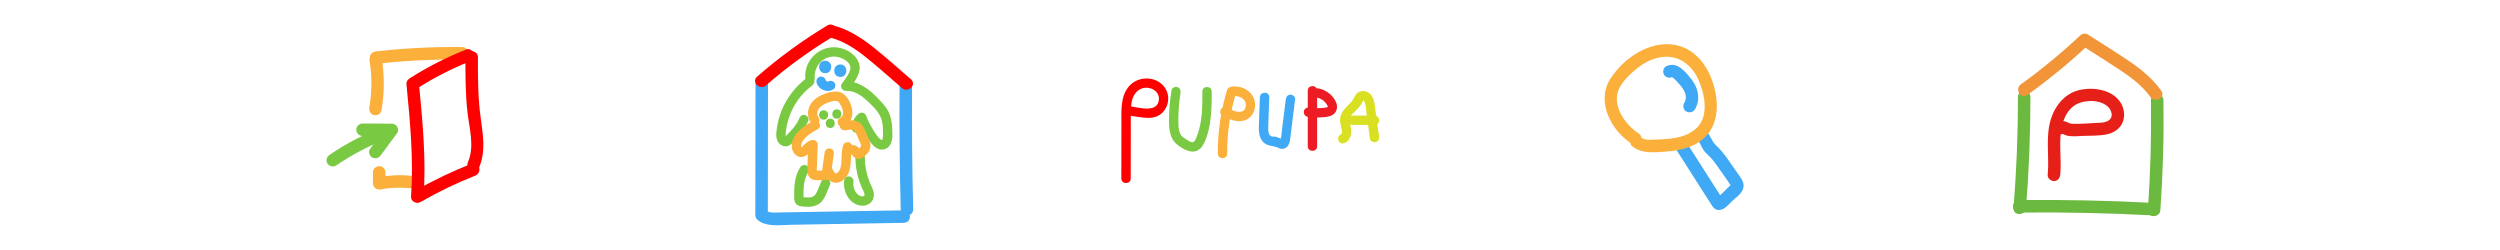 <?xml version="1.0" encoding="UTF-8"?>
<svg id="_レイヤー_1" data-name="レイヤー 1" xmlns="http://www.w3.org/2000/svg" viewBox="0 0 600 60">
  <defs>
    <style>
      .cls-1 {
        fill: #ed1c24;
      }

      .cls-1, .cls-2, .cls-3, .cls-4, .cls-5, .cls-6, .cls-7, .cls-8, .cls-9 {
        stroke-width: 0px;
      }

      .cls-2 {
        fill: #6bb93f;
      }

      .cls-3 {
        fill: #fbb03b;
      }

      .cls-4 {
        fill: #e71f19;
      }

      .cls-5 {
        fill: #3fa9f5;
      }

      .cls-6 {
        fill: #7ac943;
      }

      .cls-7 {
        fill: #d9e021;
      }

      .cls-8 {
        fill: red;
      }

      .cls-9 {
        fill: #f29438;
      }
    </style>
  </defs>
  <g>
    <path class="cls-5" d="M402.56,36.32l4.59,7.19,2.3,3.6,1.11,1.73c.43.68.76,1.34,1.6,1.52,1.44.31,2.5-1.09,3.42-1.97s2.32-1.81,2.75-3.02c.52-1.48-.53-2.68-1.33-3.82s-1.64-2.35-2.46-3.52-1.7-2.22-2.77-3.22c-.93-.86-1.19-2.21-2.1-3.12-1.35-1.38-3.48.74-2.12,2.12.45.46.66,1.09.96,1.65.34.63.79,1.18,1.32,1.65,1.2,1.05,2.02,2.31,2.93,3.61.49.69.97,1.39,1.46,2.08.24.35.49.69.73,1.04.11.16.26.52.43.63l.1.15.05-.33c-.05-.04-1.59,1.52-1.74,1.66-.34.32-.67.64-1.01.96-.16.15-.44.52-.62.56h.8l-.2-.03.9.69c-2.84-4.44-5.67-8.88-8.51-13.32-1.04-1.62-3.63-.12-2.59,1.51h0Z"/>
    <path class="cls-3" d="M393.24,31.99c-3.13-1.97-6.41-6.63-4.76-10.48.84-1.96,2.63-3.64,4.25-4.97s3.5-2.36,5.55-2.76c4.33-.85,7.71,1.64,9.4,5.48,1.47,3.34,2.49,8.46-.37,11.35-1.65,1.67-4.02,2.37-6.3,2.65-1.3.16-2.62.21-3.94.25-.98.03-2.31.17-3.14-.47-1.51-1.17-3.64.94-2.12,2.12,2.26,1.76,5.19,1.42,7.89,1.23s5.57-.7,7.94-2.22c4.93-3.17,5.11-9.17,3.46-14.28s-5.28-9.16-10.8-9.28c-5.52-.12-10.82,3.74-13.76,8.21-3.62,5.52.18,12.61,5.18,15.76,1.64,1.03,3.14-1.56,1.51-2.59h0Z"/>
    <path class="cls-5" d="M401.43,18.45l-.13.06c.14-.03.15-.04.03-.01-.1.01-.11.02-.03.02.11,0,.08,0-.11-.01,0,0,.21.07.23.07-.2-.08-.08-.03.04.05.09.06.18.12.27.18-.12-.09-.08-.07,0,.02.15.13.29.27.43.41.3.31.59.62.87.94.13.15.27.31.4.47.07.08.19.24.06.07.07.09.13.18.2.27.23.33.44.67.61,1.02.06.11.11.26.03.06.03.08.06.16.09.24.07.21.12.42.16.63.03.16,0,.13,0,0,0,.11.02.23.02.34s0,.23-.01.35c0,.14-.03.16,0,.02-.05.23-.1.45-.18.67-.04.11-.08.16-.01.03-.07.12-.13.25-.2.37-.4.68-.18,1.68.54,2.05s1.63.18,2.05-.54c1.35-2.27.85-4.93-.67-6.97-.67-.9-1.41-1.81-2.26-2.54-.52-.45-1.09-.85-1.76-1.05-.76-.24-1.48-.11-2.19.21s-.95,1.42-.54,2.05c.48.74,1.29.89,2.05.54h0Z"/>
  </g>
  <g>
    <path class="cls-8" d="M271.37,42.84l.02-10.71c0-1.73-.02-3.46.01-5.18.03-1.48.09-3.14.97-4.4s2.27-1.76,3.68-1.37c1.15.32,2.14,1.27,2.1,2.52-.13,3.58-4.78,2.09-6.94,1.81-1.43-.18-1.42,2.07,0,2.25,2.82.36,6.23,1.46,8.22-1.25,1.58-2.15,1.13-5.11-1.04-6.67s-5.48-1.3-7.35.78c-2.2,2.44-1.89,6.01-1.9,9.06l-.02,13.16c0,1.45,2.25,1.45,2.25,0h0Z"/>
    <path class="cls-6" d="M281.16,21.69c-.38,2.38-.6,4.77-.6,7.18,0,2.09.18,4.36,1.9,5.78,1.52,1.26,4,2.64,5.69.91.73-.74,1.11-1.78,1.45-2.75.36-1.03.62-2.11.79-3.19.4-2.53.43-5.09.42-7.65,0-1.45-2.25-1.45-2.25,0,0,2.35.04,4.73-.34,7.05-.19,1.16-.46,2.31-.87,3.41-.21.56-.55,1.81-1.3,1.7-.48-.07-.99-.45-1.4-.7s-.85-.52-1.15-.92c-.57-.76-.65-1.81-.68-2.73-.08-2.51.12-5.04.51-7.51.1-.6-.15-1.21-.79-1.38-.54-.15-1.29.18-1.38.79h0Z"/>
    <path class="cls-3" d="M294.48,21.7c-1.5,4.91-2.24,10.05-2.2,15.18.01,1.45,2.26,1.45,2.25,0-.04-4.95.67-9.85,2.12-14.58.42-1.39-1.75-1.98-2.17-.6h0Z"/>
    <path class="cls-5" d="M302.37,23.35l-.22,6.11c-.06,1.59-.17,3.47,1.07,4.68.64.63,1.46.82,2.31.96.39.06.74.13,1.09.31.46.24.96.42,1.49.28.84-.22,1.31-1.03,1.46-1.83.18-.99.26-2,.38-3,.29-2.34.59-4.68.88-7.02.08-.6-.57-1.12-1.12-1.12-.67,0-1.05.52-1.12,1.12-.28,2.23-.56,4.46-.84,6.68-.12.95-.16,1.94-.37,2.87-.02.09-.05.18-.08.27,0-.02,0-.03.03-.04.48,0,.63-.05.44-.17-.1-.06-.21-.12-.32-.16-.42-.2-.85-.3-1.31-.37-.66-.11-1.33-.13-1.59-.82s-.18-1.41-.16-2.1c.08-2.22.16-4.44.24-6.66.05-1.45-2.2-1.45-2.25,0h0Z"/>
    <path class="cls-1" d="M313.86,21.75v13.36c0,1.45,2.25,1.45,2.25,0v-.52c0-1.45-2.25-1.45-2.25,0v.52h2.25v-13.36c0-1.45-2.25-1.45-2.25,0h0Z"/>
    <path class="cls-1" d="M315.85,23.38c.21.04.42.08.62.15.09.03.19.07.28.1.12.05.11.04-.03-.01.05.02.1.05.15.07.18.09.35.19.52.3.06.04.16.09.21.15-.18-.21.05.05.1.09.15.13.29.27.42.42.04.04.07.09.11.13.08.1.07.09-.02-.03.06.05.1.15.14.21.06.09.12.19.17.29.02.04.13.31.05.07.03.08.13.27.11.36-.02-.15-.02-.16,0-.03,0,.11,0,.12,0,.03.02-.09.01-.08-.01.03.06-.12.06-.13,0-.03.1-.12.12-.14.04-.05-.09.08-.07.07.05-.03,0,.02-.19.12-.2.12.15-.06.17-.07.05-.02-.05.02-.1.03-.15.05-.18.05-.36.08-.55.11.22-.03-.09,0-.14.01-.15.02-.29.03-.44.04-.51.04-1.03.05-1.54.04-.26,0-.51-.02-.77-.04-.15-.01-.29-.03-.44-.04-.07,0-.15-.02-.22-.03.12.02.11.01-.03,0-.31-.05-.58-.05-.87.11-.23.14-.46.4-.52.67-.12.53.16,1.29.79,1.38,1.05.15,2.09.23,3.15.18.95-.05,2.02-.09,2.87-.56,1.04-.57,1.38-1.81.98-2.89-.32-.85-.89-1.62-1.58-2.2-.79-.65-1.7-1.13-2.71-1.31-.58-.1-1.24.16-1.38.79-.12.55.17,1.27.79,1.38h0Z"/>
    <path class="cls-7" d="M322.83,34.26c1.52-.7,1.63-2.58,1.31-4-.15-.66-.43-1.36-.17-2.03-.02.06.1-.19.13-.24.04-.06.17-.27.15-.24.18-.25.41-.47.63-.69.43-.43.88-.84,1.27-1.31.21-.26.43-.53.6-.82.12-.21.41-.66.43-.88,0,.08-.25-.08-.04.02.19.08.29.24.38.47.29.79.31,1.72.42,2.55.29,2.07.57,4.15.86,6.22.08.6.85.93,1.38.79.65-.18.87-.78.79-1.38-.28-2.01-.55-4.01-.83-6.02-.24-1.73-.29-4.14-2.32-4.75-.9-.27-1.84,0-2.41.75-.41.54-.6,1.22-1.02,1.69-.96,1.08-2.19,1.95-2.63,3.4-.32,1.04-.02,2.08.21,3.1.08.35.13.67.08.94-.03.18-.07.22-.11.34-.09.26-.08.1-.05.07.09-.09-.18.1-.19.1-.55.25-.69,1.05-.4,1.54.33.57.99.66,1.54.4h0Z"/>
    <path class="cls-7" d="M324.62,29.98h5.27c.59,0,1.15-.52,1.12-1.12s-.49-1.12-1.12-1.12h-5.27c-.59,0-1.15.52-1.12,1.12s.49,1.12,1.12,1.12h0Z"/>
    <path class="cls-3" d="M295.72,23.07c.2-.02.41-.04.62-.04.1,0,.19,0,.29.01.03,0,.13,0,.16.02-.15-.02-.18-.03-.09-.01.03,0,.05,0,.08.01.2.04.4.09.6.15.05.02.1.04.16.05.13.04.03.07-.04-.02.05.06.22.1.29.14.1.05.19.11.28.16.04.02.27.2.15.1s.1.09.13.12c.09.08.17.17.25.26.03.03.12.17.04.04s0,0,0,.02c.05.09.11.17.16.26.02.04.04.09.07.13.05.1-.02.05,0,0l-.03-.07s.03.07.04.1c.02.06.04.12.05.18.03.1.04.19.06.29.04.2,0-.25,0,.03,0,.09,0,.17,0,.26,0,.05,0,.1,0,.15,0,.05-.06.24,0,.07.06-.18-.02.09-.03.14-.02.1-.05.19-.08.28,0,.02-.05.14-.05.14,0,0,.1-.21.04-.1-.05.09-.1.19-.15.29-.03.04-.05.08-.08.12-.07.11,0,0,0,0-.01,0,.08-.09-.03.02-.03.03-.07.07-.1.1-.03.03-.05.05-.08.07-.15.15.05-.05.06-.04,0,.03-.29.18-.32.2-.03.01-.09.06-.12.06.13,0,.13-.05.02-.02-.11.03-.22.06-.34.09-.2.05.2,0-.09.01-.13,0-.27.01-.4,0-.06,0-.12,0-.18-.01-.14,0-.05.02.03,0-.11.02-.3-.06-.41-.08-.26-.06-.52-.14-.77-.23-.06-.02-.12-.04-.18-.07-.03-.01-.27-.11-.13-.05.13.05-.06-.03-.09-.04-.07-.03-.15-.07-.22-.1-.26-.12-.51-.25-.76-.38-.52-.27-1.25-.15-1.54.4-.27.52-.15,1.25.4,1.54,1.14.6,2.33,1.12,3.62,1.25,1.21.12,2.52-.31,3.3-1.27s1.04-2.14.85-3.34-.9-2.13-1.85-2.81c-1.01-.72-2.39-1.02-3.61-.88-.58.07-1.15.47-1.12,1.12.02.55.5,1.2,1.12,1.12h0Z"/>
    <path class="cls-5" d="M305.94,35.04c1.45,0,1.45-2.25,0-2.25s-1.45,2.25,0,2.25h0Z"/>
  </g>
  <g>
    <path class="cls-6" d="M195.53,18.78c-.21-2.83,1.94-5.39,4.89-5.19,1.31.09,3.07.82,3.58,2.15s-1.25,3.33-1.98,4.37c-.49.69.16,1.72.97,1.69,2.05-.08,3.71,1.07,5.15,2.42s3.06,2.85,3.53,4.82c.23.97.25,1.98.25,2.97,0,.42.02.84-.09,1.24-.11.43-.11.44-.45.22-.8-.52-1.45-1.73-1.95-2.53-.61-.98-1.11-2.02-1.52-3.1-.31-.84-1.19-1.05-1.88-.5-1.06.84-1.6,2.08-1.6,3.42,0,1.45,2.24,1.45,2.25,0,0-.8.32-1.34.94-1.83l-1.88-.5c.56,1.5,1.25,2.94,2.15,4.27.73,1.08,1.63,2.51,2.88,3.03,1.11.46,2.3.01,2.89-1.02.64-1.12.54-2.57.48-3.8-.07-1.47-.29-2.94-.98-4.25-.65-1.24-1.72-2.3-2.69-3.29-2.01-2.06-4.47-3.94-7.49-3.82l.97,1.69c1.26-1.78,3.05-4.05,2.11-6.33-.83-2-2.97-3.23-5.04-3.51-4.31-.58-8.08,3.05-7.75,7.37.11,1.44,2.36,1.45,2.25,0h0Z"/>
    <path class="cls-6" d="M193.77,18.6c-3.74,2.76-6.41,6.88-7.2,11.49-.2,1.15-.49,2.58,0,3.68s1.85,1.77,2.96,1.06c.94-.61,1.76-1.68,2.46-2.54.84-1.02,1.51-2.08,2.01-3.3.23-.56-.25-1.24-.79-1.38-.64-.18-1.15.22-1.38.79-.67,1.65-1.97,2.98-3.2,4.23-.1.11-.2.21-.31.31l.29-.05s-.05-.37-.05-.37c-.02-.45.04-.91.1-1.36.11-.82.29-1.63.53-2.42.96-3.24,2.98-6.18,5.71-8.19.49-.36.73-.98.4-1.54-.28-.48-1.05-.77-1.54-.4h0Z"/>
    <path class="cls-6" d="M192.06,40.14c-1.41,2.15-1.5,4.82-1.46,7.31.01.85.26,1.66,1.16,1.95.57.18,1.27.21,1.86.23,1.29.05,2.64-.25,3.55-1.23.52-.56.85-1.22,1.14-1.91.31-.74.6-1.49.91-2.23.23-.56-.25-1.24-.79-1.38-.64-.18-1.16.22-1.38.79-.15.36-.29.72-.44,1.08-.07.18-.15.36-.22.54-.02.04-.17.43-.13.31-.11.26-.23.52-.37.76-.08.14-.16.28-.26.4.08-.1-.18.18-.22.21-.1.09-.12.1-.05.05-.05.03-.1.06-.15.09-.04.02-.36.16-.2.11-.15.05-.3.08-.45.12-.14.02-.15.03-.05.01-.08,0-.16.02-.24.02-.59.04-1.22,0-1.81-.1.11.02.11.01-.02-.01.18.08.31.21.39.39.02.13.02.12.01,0,0-.08,0-.17,0-.25,0-.3,0-.59,0-.89,0-.64.02-1.27.08-1.91.11-1.1.43-2.32,1.08-3.31.33-.51.1-1.24-.4-1.54-.55-.32-1.21-.11-1.54.4h0Z"/>
    <path class="cls-6" d="M202.58,43.45c-.16,1.63.35,3.36,1.47,4.57s3.11,1.86,4.57.88c.91-.61,1.24-1.65,1.06-2.7-.16-.95-.71-1.79-1.05-2.69-.7-1.84-1.06-3.76-1.08-5.73-.01-1.45-2.26-1.45-2.25,0,.01,1.65.24,3.31.69,4.91.23.81.53,1.6.86,2.38.22.51.7,1.2.63,1.78,0,.04-.1.19-.05.12-.09.11-.04.06-.17.11-.08.03-.33.06-.56.02-.31-.05-.77-.35-1.07-.67-.72-.79-.92-1.92-.81-2.98.06-.61-.56-1.12-1.12-1.12-.66,0-1.07.52-1.12,1.12h0Z"/>
    <path class="cls-5" d="M198.04,17.57c1.93,0,1.93-3,0-3s-1.93,3,0,3h0Z"/>
    <path class="cls-5" d="M201.67,18.47c1.93,0,1.93-3,0-3s-1.93,3,0,3h0Z"/>
    <path class="cls-5" d="M195.97,19.78c.16.75.75,1.43,1.44,1.74.4.18.8.3,1.25.3s.88-.12,1.27-.33c.24-.14.44-.4.52-.67s.04-.63-.11-.87c-.33-.52-.99-.71-1.54-.4-.05.03-.1.05-.15.08l.27-.11c-.11.05-.23.08-.35.09l.3-.04c-.14.02-.28.02-.42,0l.3.04c-.15-.02-.3-.06-.44-.12l.27.11c-.14-.06-.27-.14-.39-.23l.23.18c-.11-.09-.21-.19-.3-.3l.18.23c-.07-.1-.13-.2-.18-.31l.11.27c-.03-.08-.06-.16-.08-.24-.06-.27-.29-.54-.52-.67s-.6-.2-.87-.11-.53.26-.67.52c-.15.28-.18.56-.11.87h0Z"/>
    <path class="cls-3" d="M196.35,28.03c.11.14-.1-.19-.12-.23.09.18-.05-.2-.06-.24-.02-.13-.03-.14-.01-.02,0-.07-.01-.15-.01-.22,0-.04.03-.47,0-.25.08-.52.26-.93.55-1.22.46-.45.86-.73,1.5-1.03.14-.07.43-.17.67-.26.33-.11.66-.21.99-.28.27-.06.52-.11.87-.06-.19-.03.27.09.19.05s.32.19.16.07c.29.2.36.34.52.61.16.25.31.55.42.81.13.3.23.63.28.95,0-.07,0-.03.01.12,0,.09,0,.19,0,.28,0,.08,0,.17-.01.25.02-.12.01-.1-.01.03-.01.04-.14.43-.06.26-.06.13-.13.27-.22.38.11-.15-.15.15-.19.18.15-.12-.19.09-.23.11-.55.26-.69,1.05-.4,1.54.33.56.99.66,1.54.4,1.35-.63,1.98-2.23,1.82-3.65-.17-1.5-.93-3.22-2.2-4.11s-3-.51-4.37,0-2.7,1.27-3.46,2.55c-.86,1.46-.82,3.25.24,4.58.38.47,1.19.4,1.59,0,.47-.47.38-1.12,0-1.59h0Z"/>
    <path class="cls-3" d="M195.12,29.03c-2.27,1.27-5.42,3.32-5.07,6.36.17,1.46,1.41,2.72,2.95,2.17.56-.2.99-.61,1.39-1.03.18-.19.35-.4.54-.57.05-.04.05-.04.16-.12,0,0,.14-.03.05-.02l-1.12-1.12c-.08,2.12-.28,4.27-.24,6.39.02.97.48,1.8,1.47,2.05s2.09.06,3.05.05c.66,0,1.05-.51,1.12-1.12.2-1.68.43-3.36.7-5.03.09-.6-.15-1.21-.79-1.38-.53-.15-1.29.18-1.38.79-.3,1.87-.56,3.75-.78,5.63l1.12-1.12c-.38,0-.76,0-1.13.01-.3,0-.95-.12-1.22.01-.19.09-.02-.06-.02.1,0,.46.1.06.1-.05,0-.43.03-.85.05-1.28.06-1.68.13-3.35.19-5.03.02-.59-.53-1.15-1.12-1.12-1.05.05-1.71.69-2.39,1.41-.13.14-.26.28-.41.4-.05.04-.11.06-.12.06.02-.02.15,0,.16.03,0-.13-.1-.24-.11-.39-.06-.83.64-1.7,1.24-2.26.81-.76,1.79-1.32,2.75-1.85,1.26-.71.13-2.65-1.14-1.94h0Z"/>
    <path class="cls-3" d="M197.72,41.45c.46.99,1.12,1.99,2.22,2.32,1.34.4,2.6-.46,3.32-1.53.62-.92.83-2.07.92-3.16.09-1.22-.02-2.4.33-3.54.17-.56-.21-1.25-.79-1.38-.61-.14-1.2.18-1.38.79-.32,1.04-.34,2.13-.37,3.21,0,.25-.01.51-.03.76,0,.1-.01.19-.02.29,0,0-.04.36-.01.16-.05.42-.16.83-.3,1.22-.06.18,0,0-.04.09-.04.08-.08.17-.13.25-.06.1-.12.19-.18.28.11-.15-.11.11-.11.11-.15.15-.16.17-.35.26.11-.05-.17.05-.19.05.18-.02-.25-.08.04,0-.03,0-.27-.1-.14-.04s-.09-.07-.12-.09c.19.13-.05-.06-.07-.08-.02-.02-.19-.22-.11-.12s-.08-.12-.09-.14c-.06-.09-.11-.18-.16-.27-.1-.18-.19-.37-.28-.56-.25-.55-1.05-.69-1.54-.4-.57.33-.66.99-.4,1.54h0Z"/>
    <path class="cls-3" d="M202.98,31.27c.13-.03.27-.05.4-.08.07-.01.14-.02.2-.03-.13.02-.12.02,0,0,.24-.02.48-.04.72-.03.06,0,.46.06.2,0,.13.03.25.06.37.1-.18-.05,0,0,.08.04.06.03.11.07.16.1-.1-.08-.1-.07,0,.02.09.1.1.11.04.04.04.06.09.13.12.2.06.1.11.21.16.31.15.31.28.63.41.94.23.54.54,1.21.7,1.63.05.13.1.27.12.41,0-.1,0-.08,0,.06,0,.15,0,.16,0,.03-.04.12-.04.13.01.02-.02.05-.04.09-.07.14-.03.04-.23.3-.09.15-.19.22-.41.4-.62.58l-.08.07c.09-.07.08-.06-.03.01.15-.06.31-.07.46-.03.18.09.22.1.12.04.47.3-.26-.17.15.14-.04-.03-.09-.12-.11-.16-.14-.2-.27-.41-.43-.6-.38-.42-1.02-.68-1.57-.45s-.99.76-.79,1.38c.17.52.8,1.03,1.38.79.11-.04.09,0-.15,0-.1,0-.21-.02-.3-.06s-.16-.09-.24-.15c.03.02.05.06.08.08-.1-.11-.12-.17-.03-.03.05.07.1.15.15.22.29.42.64.83,1.16.96.77.19,1.36-.23,1.92-.7.4-.34.8-.74,1.03-1.21.32-.66.39-1.35.19-2.06-.18-.63-.5-1.24-.76-1.84-.48-1.1-.86-2.39-1.99-3s-2.45-.45-3.67-.21c-.58.12-.96.83-.79,1.38.2.61.76.91,1.38.79h0Z"/>
    <path class="cls-6" d="M197.67,28.72c1.45,0,1.45-2.25,0-2.25s-1.45,2.25,0,2.25h0Z"/>
    <path class="cls-6" d="M200.84,28.49c1.45,0,1.45-2.25,0-2.25s-1.45,2.25,0,2.25h0Z"/>
    <path class="cls-6" d="M199.26,30.73c1.45,0,1.45-2.25,0-2.25s-1.45,2.25,0,2.25h0Z"/>
    <path class="cls-5" d="M181.32,20.25c-.01,10.45-.03,20.91-.04,31.36,0,1.93,3,1.93,3,0,.01-10.45.03-20.91.04-31.36,0-1.93-3-1.93-3,0h0Z"/>
    <path class="cls-5" d="M215.9,20.48c-.08,9.92.02,19.84.27,29.75.05,1.93,3.05,1.93,3,0-.26-9.92-.35-19.84-.27-29.75.01-1.93-2.99-1.93-3,0h0Z"/>
    <path class="cls-5" d="M182.4,53.22c2.19,1.22,4.97.77,7.37.73,3.02-.05,6.05-.1,9.07-.16,6.03-.1,12.07-.21,18.1-.31,1.93-.03,1.93-3.03,0-3-5.7.1-11.4.2-17.11.29-2.8.05-5.59.1-8.39.14-1.36.02-2.72.05-4.07.07-1.14.02-2.43.21-3.46-.36-1.69-.94-3.2,1.65-1.51,2.59h0Z"/>
    <path class="cls-8" d="M183.81,20.52c5.06-4.42,10.5-8.36,16.26-11.82,1.65-.99.15-3.59-1.51-2.59-5.97,3.59-11.62,7.71-16.86,12.29-1.46,1.27.67,3.39,2.12,2.12h0Z"/>
    <path class="cls-8" d="M199.13,8.98c3.3.84,6.18,2.72,8.8,4.85,2.93,2.36,5.73,4.88,8.58,7.33,1.46,1.25,3.59-.86,2.12-2.12-3-2.59-5.95-5.26-9.06-7.72-2.9-2.29-6.03-4.31-9.65-5.23-1.87-.48-2.67,2.42-.8,2.89h0Z"/>
  </g>
  <g>
    <path class="cls-2" d="M484.31,23.31c0,8.88-.36,17.76-1.06,26.61-.15,1.93,2.85,1.92,3,0,.7-8.85,1.05-17.73,1.06-26.61,0-1.93-3-1.93-3,0h0Z"/>
    <path class="cls-2" d="M516.23,24.06c.12,8.8-.12,17.6-.74,26.37-.14,1.93,2.86,1.92,3,0,.62-8.78.87-17.57.74-26.37-.03-1.93-3.03-1.93-3,0h0Z"/>
    <path class="cls-2" d="M484.56,51.01c10.78-.11,21.57.12,32.34.69,1.93.1,1.92-2.9,0-3-10.77-.57-21.55-.8-32.34-.69-1.93.02-1.93,3.02,0,3h0Z"/>
    <path class="cls-4" d="M494.46,41.96c.33-3.45-.28-6.95.17-10.39.32-2.43,1.31-5.14,3.53-6.43s6.03-1.28,7.85.58c.69.71,1.17,2.04.43,2.88-.78.89-2.33.86-3.4.91-1.91.07-3.89.29-5.8.19-.68-.04-1.2-.54-1.9-.61-.98-.09-1.65.41-1.99,1.31-.68,1.81,2.22,2.59,2.89.8l.06-.15-.69.9.12-.07-.76.2s.47.24.61.3c.41.18.8.25,1.24.29,1,.1,2.03-.01,3.03-.05,1.9-.06,3.87,0,5.75-.37,1.66-.33,3.18-1.29,3.84-2.89s.35-3.52-.63-4.93c-2.08-3.01-6.59-3.6-9.91-2.78s-5.68,3.68-6.69,6.94c-1.34,4.35-.33,8.92-.76,13.37-.08.81.75,1.5,1.5,1.5.88,0,1.42-.69,1.5-1.5h0Z"/>
    <path class="cls-9" d="M486.53,22.83c5.2-3.74,10.16-7.81,14.84-12.2l-1.82.23c3.12,2,6.28,3.96,9.37,6.02,2.68,1.79,5.31,3.77,7.2,6.42,1.11,1.56,3.72.06,2.59-1.51-2.04-2.86-4.7-5.06-7.59-7.03-3.29-2.25-6.7-4.33-10.05-6.48-.57-.37-1.34-.21-1.82.23-4.49,4.21-9.23,8.13-14.23,11.73-1.55,1.12-.06,3.72,1.51,2.59h0Z"/>
  </g>
  <g>
    <path class="cls-3" d="M91.55,26.55c.73-4.22.74-8.46.05-12.69-.13-.8-1.12-1.25-1.85-1.05-.85.23-1.18,1.04-1.05,1.85.6,3.66.58,7.45-.05,11.1-.14.8.21,1.62,1.05,1.85.72.2,1.71-.25,1.85-1.05h0Z"/>
    <path class="cls-3" d="M90.27,15.33c6.85-.78,13.74-1.12,20.64-1.04,1.93.02,1.93-2.98,0-3-6.89-.08-13.78.26-20.64,1.04-.81.09-1.49.62-1.5,1.5,0,.74.7,1.59,1.5,1.5h0Z"/>
    <path class="cls-3" d="M89.5,41.36v2.65c.02,1.03.96,1.63,1.91,1.45.31-.06.61-.11.92-.16.17-.03.33-.05.5-.07-.27.04.1-.01.17-.02.6-.07,1.19-.12,1.79-.14,1.22-.05,2.45-.02,3.66.1.78.08,1.53-.74,1.5-1.5-.04-.88-.66-1.42-1.5-1.5-2.62-.26-5.26-.1-7.84.4l1.9,1.45v-2.65c-.01-.78-.7-1.54-1.51-1.5s-1.5.66-1.5,1.5h0Z"/>
    <path class="cls-6" d="M80.62,39.75c3.98-2.71,8.26-4.95,12.77-6.64.76-.28,1.28-1.01,1.05-1.85-.2-.73-1.08-1.33-1.85-1.05-4.76,1.78-9.29,4.09-13.49,6.94-.67.45-.97,1.32-.54,2.05.39.66,1.38,1,2.05.54h0Z"/>
    <path class="cls-6" d="M87.02,32.64l7.02.04-1.3-2.26c-1.31,1.78-2.63,3.55-3.94,5.33-.47.63-.13,1.7.54,2.05.78.41,1.55.14,2.05-.54,1.31-1.78,2.63-3.55,3.94-5.33.31-.42.25-1.09,0-1.51-.27-.46-.77-.74-1.3-.74l-7.02-.04c-.78,0-1.54.69-1.5,1.5s.66,1.49,1.5,1.5h0Z"/>
    <path class="cls-8" d="M111.92,11.87c-4.69,1.86-9.19,4.13-13.45,6.84-1.62,1.03-.12,3.63,1.51,2.59,4.03-2.57,8.29-4.77,12.73-6.54.75-.3,1.28-1,1.05-1.85-.2-.72-1.09-1.35-1.85-1.05h0Z"/>
    <path class="cls-8" d="M97.55,20.24c.88,8.96,1.73,17.95,1.1,26.96-.08,1.16,1.33,1.83,2.26,1.3,4.22-2.43,8.61-4.56,13.15-6.35,1.78-.7,1-3.6-.8-2.89-4.78,1.88-9.41,4.09-13.86,6.65l2.26,1.3c.63-9-.23-18-1.1-26.96-.19-1.9-3.19-1.92-3,0h0Z"/>
    <path class="cls-8" d="M111.7,13.76c0,4.39,0,8.8.49,13.17.43,3.83,1.76,8.23.13,11.94-.77,1.75,1.81,3.28,2.59,1.51,1.79-4.07.96-8.24.4-12.49-.62-4.68-.61-9.42-.61-14.14,0-1.93-3-1.93-3,0h0Z"/>
  </g>
</svg>